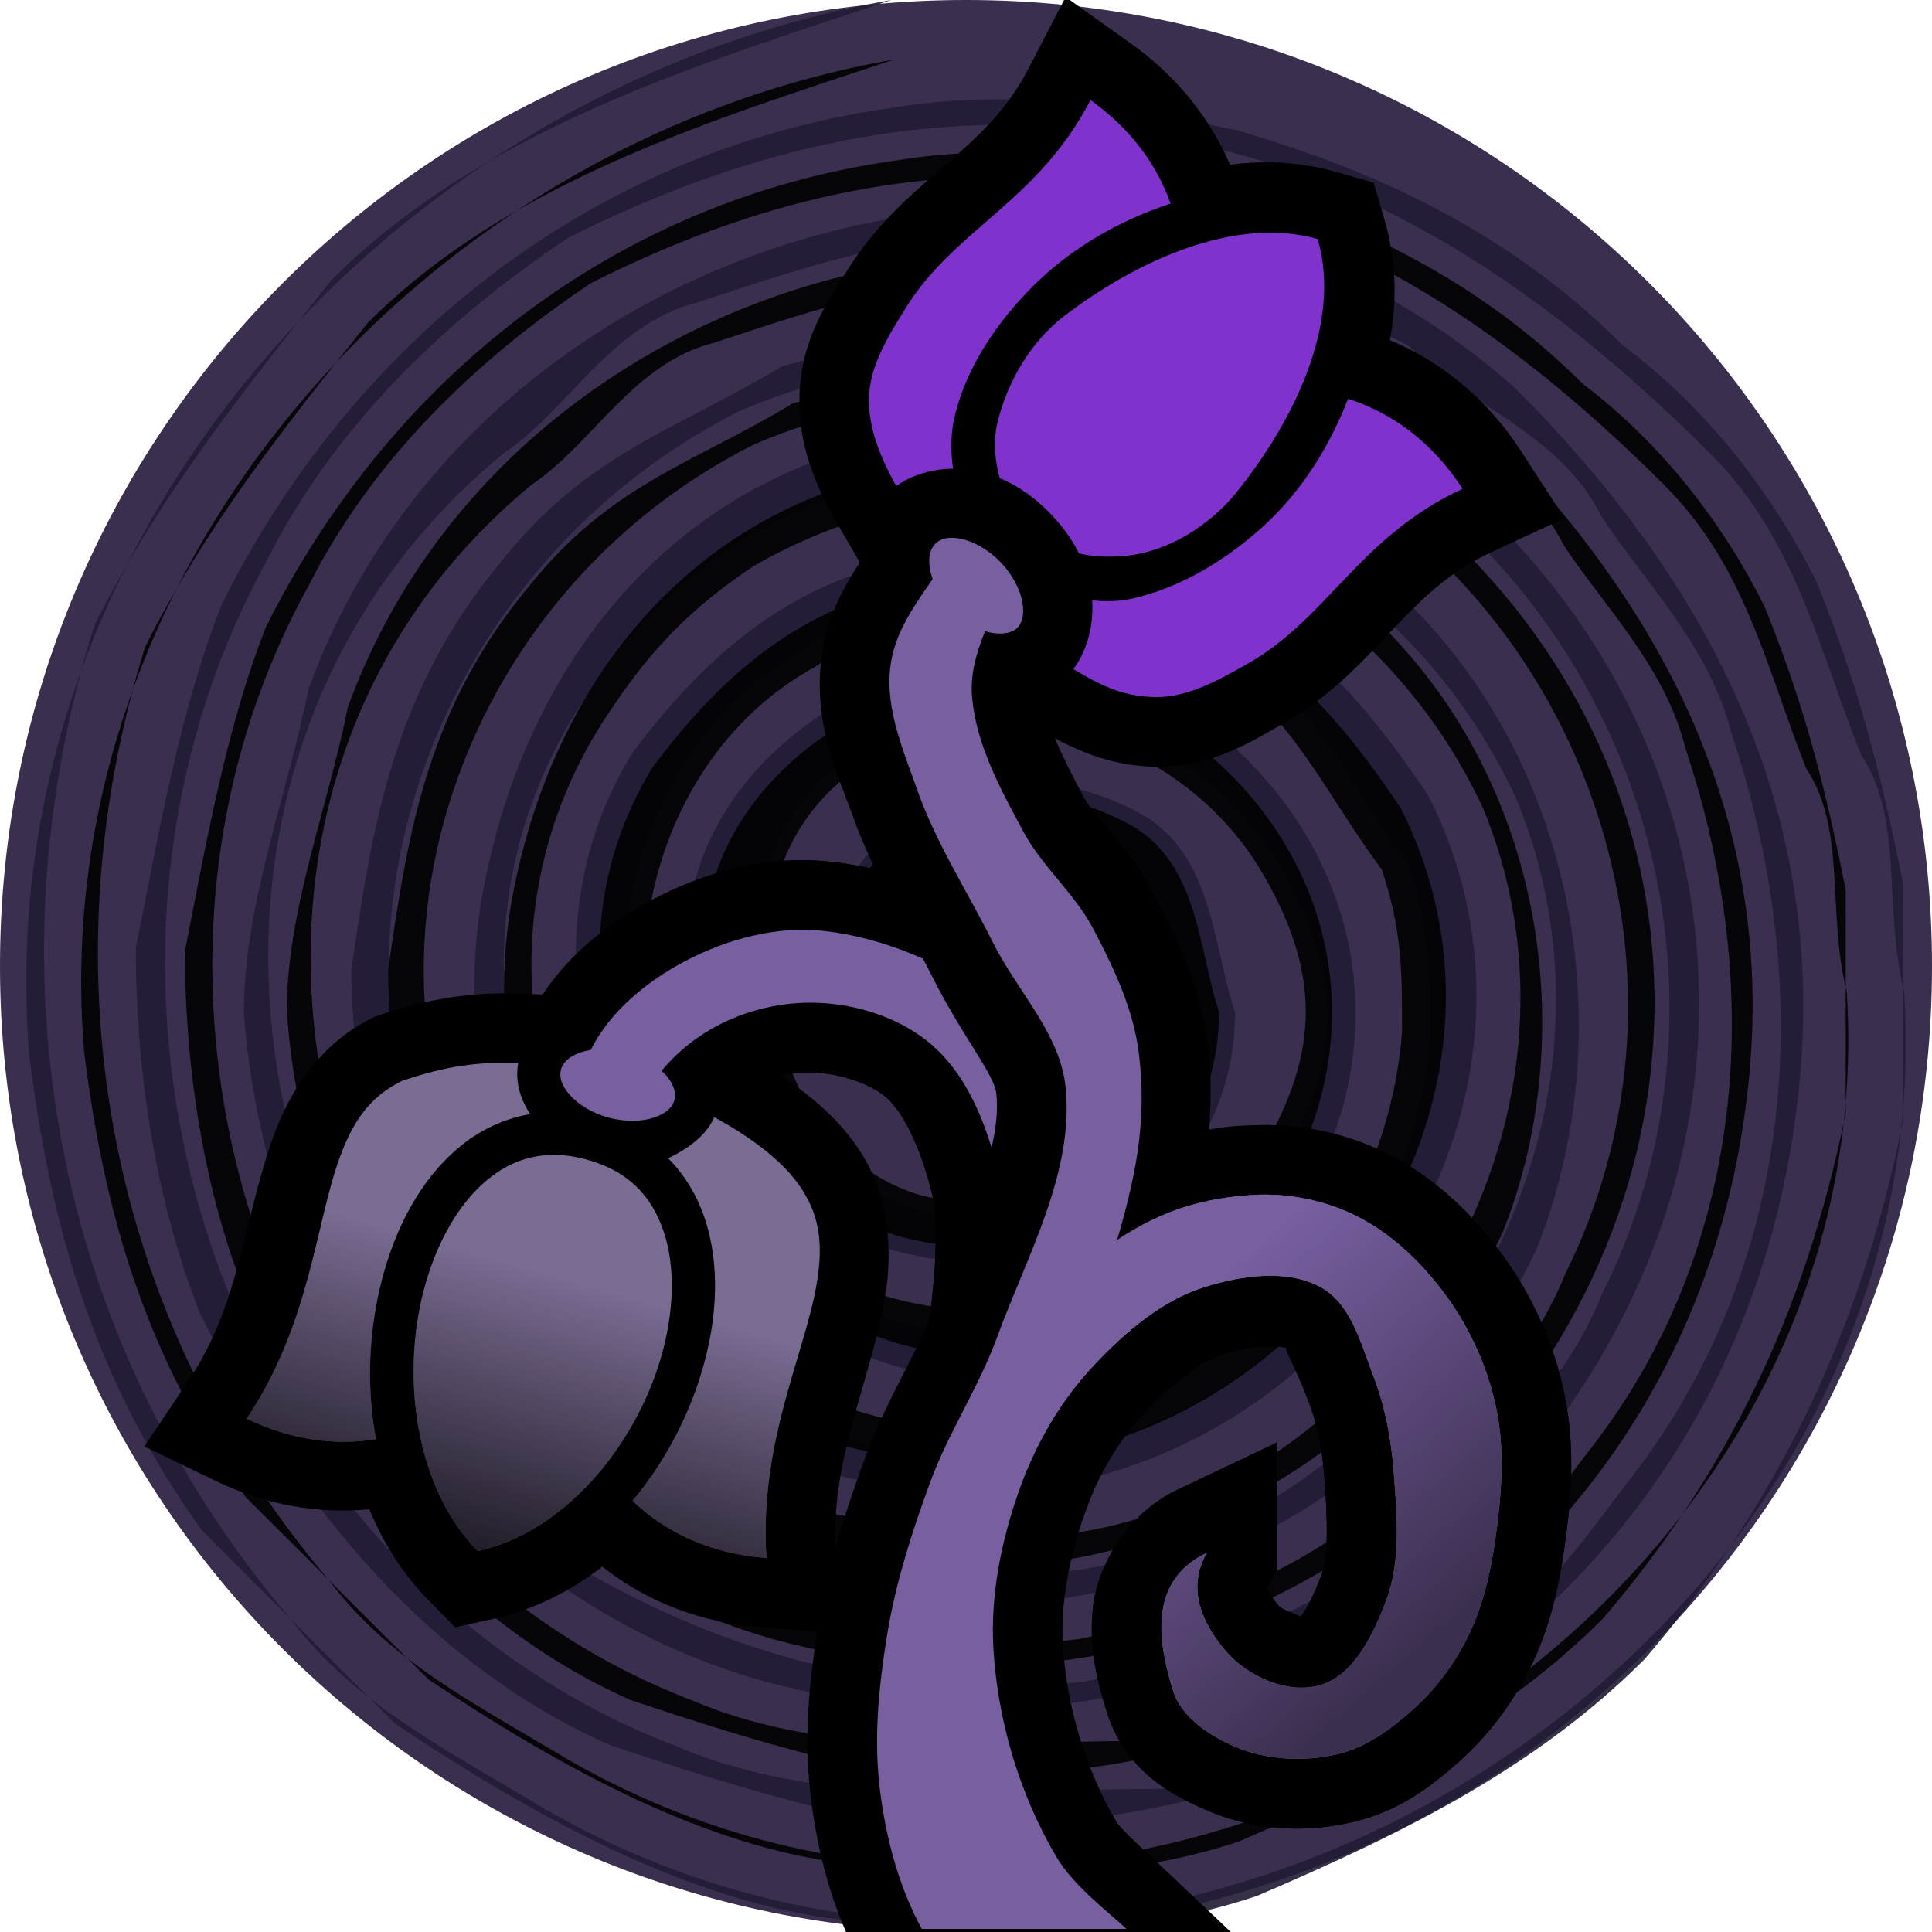 <svg height="500" viewBox="0 0 500 500" width="500" xmlns="http://www.w3.org/2000/svg" xmlns:xlink="http://www.w3.org/1999/xlink"><linearGradient id="a" gradientTransform="matrix(-1 0 0 1 515.051 0)" gradientUnits="userSpaceOnUse" x1="245.367" x2="174.983" y1="372.121" y2="451.883"><stop offset="0" stop-color="#775fa0"/><stop offset="1" stop-color="#3b2f4f"/></linearGradient><linearGradient id="b" gradientUnits="userSpaceOnUse" x1="370.802" x2="391.408" y1="329.697" y2="401.41"><stop offset="0" stop-opacity="0"/><stop offset="1" stop-color="#040305" stop-opacity=".75"/></linearGradient><filter id="c" color-interpolation-filters="sRGB" height="1.006" width="1.006" x="-.003" y="-.003"><feGaussianBlur stdDeviation=".173"/></filter><g transform="translate(-500)"><path d="m926.777 73.223c45.241 45.241 73.223 107.741 73.223 176.777 0 69.036-27.982 131.536-73.223 176.777-45.241 45.241-107.741 73.223-176.777 73.223-69.036 0-131.536-27.982-176.777-73.223-45.241-45.241-73.223-107.741-73.223-176.777 0-69.036 27.982-131.536 73.223-176.777 45.241-45.241 107.741-73.223 176.777-73.223 69.036 0 131.536 27.982 176.777 73.223z" fill="#3b2f4f"/><g clip-rule="evenodd"><path d="m730.649 0c-128.192 22.347-234.171 139.432-223.064 273.244 5.62 44.559 16.726 83.632 44.559 122.706l50.179 50.179c33.453 22.347 72.526 44.559 111.465 50.179 39.073 5.62 78.012 5.62 111.465-5.62 39.073-16.726 72.526-33.453 100.359-61.286 33.453-39.073 55.8-83.632 66.906-139.432v-61.286c-5.62-27.833-11.106-50.179-22.347-78.012-11.106-22.347-27.833-44.559-50.179-61.286-27.833-27.833-61.286-44.559-100.359-55.8-27.833-5.62-55.8-11.106-89.253-5.62-78.012 11.106-139.432 61.286-172.885 128.192-11.106 27.833-16.726 61.286-22.347 89.253 0 33.453 5.62 66.906 16.726 94.739 22.347 44.559 55.8 89.253 105.979 111.465 16.726 5.62 33.453 11.106 55.8 16.726 122.706 22.347 234.171-55.8 250.897-178.371 11.106-78.012-22.347-139.432-72.526-189.612-100.359-89.253-267.624-44.559-312.183 78.012-5.62 27.833-16.726 55.8-16.726 83.632 5.62 78.012 55.8 150.538 133.812 172.885 61.286 16.726 122.706 5.62 172.885-33.453 11.106-11.106 22.347-22.347 33.453-33.453 61.286-83.632 44.559-195.098-44.559-256.517-27.833-16.726-55.8-22.347-89.253-27.833-22.347-5.62-44.559 5.62-66.906 11.106-27.833 16.726-50.179 22.347-72.526 50.179-27.833 33.453-33.453 66.906-39.073 105.979 0 55.8 27.833 117.085 83.632 144.918 78.012 44.559 183.991 11.106 223.064-72.526 22.347-55.8 11.106-128.192-39.073-172.885-33.453-27.833-66.906-39.073-111.465-39.073-66.906 5.62-111.465 55.8-122.706 122.706-11.106 72.526 33.453 139.432 105.979 150.538 100.359 16.726 183.991-89.253 139.432-178.371-11.106-16.726-27.833-39.073-50.179-50.179-27.833-11.106-55.8-16.726-83.632-11.106-33.453 5.62-55.8 27.833-72.526 50.179-16.726 27.833-16.726 55.8-11.106 83.632 11.106 33.453 39.073 61.286 72.526 72.526 44.559 16.726 89.253-5.62 111.465-39.073 33.453-55.8 5.62-117.085-50.179-139.432-50.179-16.726-122.706 27.833-105.979 89.253 5.62 16.726 11.106 39.073 27.833 50.179 22.347 16.727 50.179 16.727 72.526 11.106 22.347-11.106 39.073-33.453 39.073-61.286-5.62-16.726-5.62-39.073-22.347-50.179-13.916-8.363-29.238-11.14-43.171-8.347-13.933 2.793-26.478 11.157-34.841 25.073-5.62 16.726-11.106 33.453 9.501 44.827 41.749-49.109 35.326.401 29.84-16.459v5.62c16.726-5.62 22.347-22.347 27.833-33.453 5.62 5.62 16.726 11.106 16.726 22.347 11.106 39.073-27.833 72.526-66.906 61.286-33.453-11.106-44.559-50.179-39.073-83.632 5.62-22.347 22.347-39.073 50.179-44.559 33.453-5.62 66.906 11.106 83.632 39.073 16.726 27.833 16.726 50.179 0 78.012-33.453 55.8-105.979 55.8-150.538 11.106-33.453-44.559-22.347-117.085 27.833-144.918 16.726-11.106 39.073-16.726 61.286-16.726 11.106 0 27.833 5.62 39.073 11.106 27.833 11.106 39.073 39.073 55.8 61.286 5.62 16.726 5.62 27.833 5.62 44.559-5.62 72.526-72.526 122.706-144.918 105.979-83.632-22.347-122.706-122.706-72.526-195.098 11.106-16.726 22.347-27.833 39.073-39.073 78.012-44.559 167.265-5.62 200.718 66.906 39.073 94.739-39.073 206.338-139.432 200.718-27.833-5.62-55.8-5.62-78.012-22.347-22.347-11.106-27.833-27.833-39.073-39.073-66.906-78.012-33.453-195.098 55.8-239.791 39.073-16.726 83.632-16.726 128.192-5.62 94.739 33.453 139.432 144.918 94.739 234.171-11.106 27.833-33.453 44.559-55.8 66.906-22.347 16.726-50.179 27.833-78.012 33.453-44.559 5.62-89.253-5.62-128.192-27.833-94.739-66.906-117.085-211.824-22.347-289.97 16.727-11.106 27.833-33.453 50.179-39.073 33.453-11.106 66.906-22.347 105.979-16.726 27.833 5.62 55.8 16.726 78.012 27.833 16.726 16.726 39.073 22.347 50.179 44.559 11.106 16.726 27.833 33.453 33.453 55.8 22.347 66.906 16.726 139.432-27.833 195.098-16.726 22.347-33.453 44.559-61.286 55.8-22.347 5.62-39.073 22.347-61.286 22.347-39.073 0-83.632 5.62-122.706-11.106-117.085-44.559-167.265-195.098-105.979-306.697 16.727-33.453 44.559-61.286 78.012-83.632 44.559-22.347 89.253-33.453 139.432-27.833 61.286 5.62 111.465 39.073 156.159 83.632 22.347 22.347 27.833 50.179 39.073 78.012 11.106 16.727 5.62 39.073 11.106 61.286 11.106 172.885-195.098 301.077-351.256 211.824-27.833-16.726-50.179-27.833-66.906-50.179-61.286-72.526-78.012-167.265-50.179-256.517 16.726-33.453 39.073-61.286 61.286-89.253 39.073-39.073 94.739-55.8 144.918-72.526" fill="#221b35" opacity=".9"/><path d="m731.451 15.388c-120.565 21.008-220.121 131.002-209.683 256.785 5.219 41.883 15.79 78.681 41.883 115.346 15.79 15.656 31.446 31.446 47.236 47.102 31.446 21.009 68.11 41.883 104.775 47.236 36.664 5.219 73.329 5.219 104.775-5.219 36.664-15.656 68.11-31.446 94.337-57.673 31.446-36.664 52.454-78.681 62.892-131.002v-57.673c-5.219-26.227-10.437-47.236-21.009-73.329-10.437-21.008-26.227-41.883-47.102-57.673-26.227-26.227-57.673-41.883-94.337-52.454-26.227-5.219-52.454-10.437-83.9-5.219-73.329 10.437-131.002 57.673-162.448 120.565-10.437 26.227-15.79 57.673-21.008 83.9 0 31.446 5.219 62.892 15.79 89.119 21.008 41.883 52.454 83.9 99.556 104.775 15.79 5.219 31.446 10.437 52.454 15.656 115.346 21.008 220.121-52.454 235.91-167.666 10.437-73.329-21.008-131.002-68.11-178.237-94.337-83.9-251.566-41.883-293.45 73.329-5.219 26.227-15.79 52.454-15.79 78.681 5.219 73.329 52.454 141.573 125.783 162.448 57.673 15.79 115.346 5.219 162.448-31.446 10.437-10.437 21.008-21.008 31.446-31.446 57.673-78.681 41.883-183.456-41.883-241.129-26.227-15.79-52.454-21.008-83.9-26.227-21.008-5.219-41.883 5.219-62.892 10.437-26.227 15.79-47.236 21.008-68.11 47.102-26.227 31.446-31.446 62.892-36.664 99.556 0 52.454 26.227 110.127 78.681 136.221 73.329 41.883 173.019 10.437 209.683-68.11 21.008-52.454 10.437-120.565-36.664-162.448-31.446-26.227-62.892-36.664-104.775-36.664-62.892 5.219-104.775 52.454-115.346 115.346-10.437 68.11 31.446 131.002 99.556 141.573 94.337 15.656 173.019-83.9 131.002-167.666-10.437-15.79-26.227-36.664-47.102-47.236-26.227-10.437-52.454-15.656-78.681-10.437-31.446 5.219-52.454 26.227-68.11 47.236-15.79 26.227-15.79 52.454-10.437 78.681 10.437 31.446 36.664 57.673 68.11 68.11 41.883 15.79 83.9-5.219 104.775-36.664 31.446-52.454 5.219-110.127-47.102-131.002-47.236-15.79-115.346 26.227-99.556 83.9 5.219 15.656 10.437 36.664 26.227 47.236 21.008 15.79 47.102 15.79 68.11 10.437 21.008-10.437 36.664-31.446 36.664-57.673-5.219-15.79-5.219-36.664-21.008-47.236-13.114-7.895-27.532-10.504-40.629-7.861-13.097 2.643-24.872 10.538-32.7 23.651-5.219 15.656-10.437 31.446 8.965 42.151 39.207-46.7 33.052-.268 27.967-16.057v5.219c15.79-5.219 21.008-21.008 26.227-31.446 5.219 5.219 15.656 10.437 15.656 21.008 10.437 36.664-26.227 68.11-62.892 57.673-31.446-10.437-41.883-47.236-36.664-78.681 5.219-21.008 21.008-36.664 47.102-41.883 31.446-5.219 62.892 10.437 78.681 36.664 15.656 26.227 15.656 47.236 0 73.329-31.446 52.454-99.556 52.454-141.573 10.437-31.446-41.883-21.008-110.127 26.227-136.221 15.79-10.437 36.664-15.656 57.673-15.656 10.437 0 26.227 5.219 36.664 10.437 26.227 10.437 36.664 36.664 52.454 57.673 5.219 15.79 5.219 26.227 5.219 41.883-5.219 68.11-68.11 115.346-136.221 99.556-78.681-21.008-115.346-115.346-68.11-183.456 10.437-15.656 21.008-26.227 36.664-36.664 73.329-41.883 157.229-5.219 188.675 62.892 36.664 89.119-36.664 193.893-131.002 188.675-26.227-5.219-52.454-5.219-73.329-21.008-21.008-10.437-26.227-26.227-36.664-36.664-62.892-73.329-31.446-183.456 52.454-225.339 36.664-15.79 78.681-15.79 120.565-5.219 89.119 31.446 131.002 136.221 89.119 220.121-10.437 26.227-31.446 41.883-52.454 62.892-21.008 15.79-47.236 26.227-73.329 31.446-41.883 5.219-83.9-5.219-120.565-26.227-89.119-62.892-110.127-199.112-21.008-272.575 15.656-10.437 26.227-31.446 47.102-36.664 31.446-10.437 62.892-21.008 99.556-15.656 26.227 5.219 52.454 15.656 73.329 26.227 15.656 15.79 36.664 21.008 47.102 41.883 10.437 15.79 26.227 31.446 31.446 52.454 21.008 62.892 15.79 131.002-26.227 183.456-15.79 21.008-31.446 41.883-57.673 52.454-21.008 5.219-36.664 21.008-57.673 21.008-36.664 0-78.681 5.219-115.346-10.437-110.127-41.883-157.229-183.456-99.556-288.231 15.79-31.446 41.883-57.673 73.329-78.681 41.883-21.008 83.9-31.446 131.002-26.227 57.673 5.219 104.775 36.664 146.792 78.681 21.009 21.008 26.227 47.102 36.664 73.329 10.437 15.79 5.219 36.664 10.437 57.673 10.437 162.448-183.456 283.012-330.248 199.112-26.227-15.656-47.236-26.227-62.892-47.236-57.673-68.11-73.329-157.229-47.236-241.129 15.79-31.446 36.664-57.673 57.673-83.9 36.664-36.664 89.119-52.454 136.221-68.11" opacity=".9"/></g></g><path d="m134.838 257.137 20.793.834-3.717 19.914c.025.041.044.105.252.414l2.729 4.068c.52.125 1.087.196 1.592.334 2.074.566 4.072 1.293 6.008 2.129l2.547-1.242c3.395-1.656 4.043-3.568 3.098-1.23l7.586-18.758 17.748 9.719c13.216 7.238 22.66 14.859 28.852 24.193h.002v.002c7.919 11.943 8.738 26.395 6.713 38.121-3.964 22.952-14.336 42.248-12.717 66.363l1.389 20.666-20.658-1.508c-15.918-1.162-30.106-6.911-41.184-15.715-8.206 6.321-17.615 11.175-28.344 13.545l-9.719 2.146-6.986-7.09c-6.807-6.91-11.69-14.928-15.238-23.445-12.869 1.209-26.526-.929-39.58-7.244l-18.646-9.02 11.533-17.205c13.45-20.067 14.121-41.981 22.164-63.838v-.002c4.113-11.176 12.07-23.263 24.879-29.633l1.045-.52 1.105-.381c13.223-4.557 25.069-6.087 36.756-5.619z"/><path d="m275.78-.779 16.875 12.012c11.886 8.46 20.55 19.434 25.666 31.383 1.498-.195 3.003-.353 4.52-.455 7.507-.507 15.239.155 23.084 2.379l9.574 2.715 2.793 9.553c3.144 10.761 3.263 21.262 1.424 31.234 13.175 5.453 25.166 15.173 33.912 28.684l11.256 17.387-18.787 8.723c-10.519 4.883-17.073 11.114-24.693 19.053-7.62 7.939-16.176 17.947-29.748 25.605-7.34 4.142-17.93 11.214-33.137 10.908-13.972-.281-24.892-6.483-36.234-13.723l-17.057-10.887 12.799-15.672c-1.595 1.953-.229.464-.41-3.309l-.135-2.822c-1.649-1.272-3.241-2.685-4.756-4.252v-.002h-.002c-.355-.367-.799-.829-1.207-1.246l-4.73-.422c-.375-.033-.443-.019-.488-.021l-15.932 13.049-10.613-18.293c-5.476-9.439-13.18-21.55-12.857-38.074.299-15.279 7.888-25.563 12.328-32.687 8.244-13.229 18.625-21.342 26.895-28.607 8.27-7.266 14.783-13.539 20.121-23.826z"/><path d="m209.003 222.623c2.094.046 4.208.187 6.336.432 24.038 2.768 46.124 14.242 63.18 29.799 11.923 10.876 17.069 24.27 21.223 34.689 5.452 13.677 7.162 30.766 7.162 30.766l-28.682 4.234c-.133 3.533-.292 7.081-.555 10.32-.713 8.796-1.811 15.904-1.811 15.904l-35.582-5.473s.911-5.938 1.512-13.342c.6-7.404.377-16.779-.059-18.758-2.686-12.214-7.405-23.088-12.678-27.445-4.965-4.103-14.89-6.883-22.547-6.1-5.022.514-9.797 2.206-14.01 4.771.156 2.311.048 4.644-.566 6.938v.002.002c-2.23 8.315-9.749 14.358-16.328 16.711-.001 0-.003.001-.004.002-7.332 2.622-14.744 2.689-22.664.568h-.002-.004c-7.906-2.119-14.285-5.841-19.365-11.824h-.002c-4.56-5.372-7.993-14.371-5.77-22.66 1.845-6.883 7.296-12.057 12.844-15.021 7.457-11.168 17.921-18.866 28.232-24.297 11.727-6.177 25.477-10.538 40.139-10.219z"/><path d="m258.066 346.032s4.014-26.096 1.242-38.702c-3-13.643-8.024-28.558-18.792-37.456-9.571-7.909-23.493-11.394-35.845-10.131-12.496 1.278-24.854 6.98-33.436 17.378.436.404.844.819 1.195 1.232 2.101 2.473 2.573 4.62 2.11 6.348-.464 1.729-1.948 3.334-5.004 4.425-3.056 1.093-7.411 1.347-11.949.131-4.538-1.216-8.206-3.613-10.306-6.087-2.101-2.475-2.573-4.621-2.109-6.349.462-1.728 1.947-3.333 5.003-4.425.815-.292 1.731-.511 2.708-.673 4.901-9.893 14.497-17.756 24.371-22.957 10.874-5.727 23.819-9.237 36.028-7.831 19.468 2.241 38.629 12.009 53.107 25.215 8.032 7.326 12.606 17.957 16.632 28.056 3.384 8.488 6.077 26.73 6.077 26.73" fill="#775fa0" stroke-width="36"/><path d="m240.274 343.295s.911-5.938 1.512-13.342c.6-7.404.377-16.779-.059-18.758-2.686-12.214-7.405-23.088-12.678-27.445-4.965-4.103-14.89-6.883-22.547-6.1-5.022.514-9.797 2.206-14.01 4.771.156 2.311.048 4.644-.566 6.938v.002.002c-2.23 8.315-9.749 14.358-16.328 16.711-.001 0-.003.001-.004.002-7.332 2.622-14.744 2.689-22.664.568h-.002-.004c-7.906-2.119-14.285-5.841-19.365-11.824h-.002c-4.56-5.372-7.993-14.371-5.77-22.66 1.845-6.883 7.296-12.057 12.844-15.021 7.457-11.168 17.921-18.866 28.232-24.297 11.727-6.177 25.477-10.538 40.139-10.219l0-0c2.094.046 4.208.187 6.336.432 24.038 2.768 46.124 14.242 63.18 29.799 11.923 10.876 17.069 24.27 21.223 34.689 5.452 13.677 7.162 30.766 7.162 30.766z"/><g stroke-width="36"><path d="m258.066 346.032s4.014-26.096 1.242-38.702c-3-13.643-8.024-28.558-18.792-37.456-9.571-7.909-23.493-11.394-35.845-10.131-12.496 1.278-24.854 6.98-33.436 17.378.436.404.844.819 1.195 1.232 2.101 2.473 2.573 4.62 2.11 6.348-.464 1.729-1.948 3.334-5.004 4.425-3.056 1.093-7.411 1.347-11.949.131-4.538-1.216-8.206-3.613-10.306-6.087-2.101-2.475-2.573-4.621-2.109-6.349.462-1.728 1.947-3.333 5.003-4.425.815-.292 1.731-.511 2.708-.673 4.901-9.893 14.497-17.756 24.371-22.957 10.874-5.727 23.819-9.237 36.028-7.831 19.468 2.241 38.629 12.009 53.107 25.215 8.032 7.326 12.606 17.957 16.632 28.056 3.384 8.488 6.077 26.73 6.077 26.73" fill="#775fa0"/><path d="m265.669 135.228c7.896 8.172 16.908 9.517 25.979 8.579 10.886-1.125 21.548-7.93 28.41-16.455 14.373-17.856 27.402-43.438 20.956-65.496-21.78-6.175-47.553 6.084-65.717 20.03-8.585 6.591-14.659 17.031-17.167 27.559-1.333 5.597-.429 11.787 1.541 17.193 1.196 3.281 4.061 6.585 5.999 8.59z" fill="#8033cc"/><path d="m298.88 180.405c8.473.171 16.549-4.424 23.93-8.589 20.846-11.762 28.873-32.853 55.707-45.31-7.83-12.095-18.213-19.639-29.637-23.288-4.696 12.056-11.63 23.287-20.918 32.021-9.604 9.031-21.556 16.484-34.376 19.555-5.838 1.399-12.099.837-17.99-.845.285 5.951-.521 11.749-3.628 15.554 11.153 7.118 17.235 10.706 26.912 10.901z" fill="#8033cc"/><path d="m235.323 131.768c3.687-3.02 8.426-4.045 13.064-3.631-2.36-6.852-2.889-14.209-1.175-21.011 3.189-12.654 11.167-24.209 20.447-33.383 9.744-9.632 22.091-16.721 35.296-21.062-3.583-10.086-10.317-19.368-20.738-26.785-13.621 26.25-35.057 33.348-47.718 53.662-4.479 7.187-9.442 15.053-9.608 23.52-.199 10.174 5.009 19.344 10.431 28.69z" fill="#8033cc"/><path d="m134.118 275.123c-.875 4.685.505 9.332 3.099 13.2-7.143 1.226-13.616 4.445-18.987 9.074-9.5 8.188-15.94 20.397-19.437 33.981-3.34 12.978-4.038 27.41-1.494 41.075-10.567 1.709-21.943.268-33.458-5.302 16.466-24.566 17.815-50.552 24.104-67.643 3.373-9.165 7.58-15.546 16.002-19.734 11.552-3.981 20.18-5.051 30.171-4.651zm73.207 32.338c5.198 7.839 5.639 15.487 3.977 25.111-3.1 17.949-14.921 41.114-12.939 70.632-14.37-1.049-25.978-6.525-34.671-14.787 8.312-9.915 14.49-21.764 18.016-33.739 3.995-13.568 4.682-27.517.615-39.544-1.942-5.74-5.084-11.011-9.392-15.367 5.355-2.612 10.051-6.106 11.893-10.661 11.604 6.355 18.623 12.51 22.499 18.354zm-55.582-7.395c10.962 2.993 16.934 9.541 20.015 18.653 3.08 9.111 2.73 20.95-.766 32.822-6.727 22.847-24.909 44.914-47.349 49.87-15.888-16.127-19.929-44.373-14.04-67.252 3.065-11.901 8.735-22.124 15.908-28.305 5.044-4.347 10.633-6.909 17.923-7.011 3.075.086 5.619.488 8.309 1.222z" fill="#7b6c93"/></g><path d="m246.743 121.285c1.963-.017 3.854.166 5.58.52h.002c7.689 1.577 14.019 5.384 19.68 11.297h.002l.002.002c5.667 5.923 9.171 12.454 10.398 20.141 0.0.001-0.0.001 0 .002 1.103 6.9-.58 16.403-6.801 22.359l-.143.139-.146.133c-1.904 1.743-3.796 2.853-5.654 3.734.856 7.185 5.301 16.432 11.061 27.125 2.61 4.845 10.99 11.746 18.055 25.102 5.707 10.789 12.098 23.608 13.895 39.109.856 7.384.762 14.471.207 21.566 3.458-.595 6.908-1.022 10.322-1.229 12.312-.746 24.642 1.717 35.744 7.238 12.659 6.295 22.285 15.901 29.648 25.906 7.895 10.727 13.494 23.134 16.242 36.234 3.079 14.677 1.654 28.518-.076 40.553-1.392 9.682-3.702 20.292-8.889 30.67-4.476 8.956-10.605 17.191-18.273 24.027-6.505 5.799-15.032 12.695-27.248 15.574-12.173 2.869-25.361 2.423-37.768-2.881-9.016-3.854-21.418-10.079-26.242-25.887-2.017-6.608-4.668-15.555-3.516-26.537 1.152-10.983 8.876-24.466 21.816-30.607l25.719-12.205v28.467 4.854l-2.424 4.166c.18.622 1.229 2.672 2.988 4.744.885 1.042 4.583 2.119 5.619 2.766.231-.255.375-.364.801-.986 1.379-2.018 3.084-5.658 4.523-9.447 1.975-5.2 1.735-14.445.857-25.92-.534-6.989-1.882-13.708-4.115-19.479-3.818-9.866-6.798-14.382-5.455-13.602-1.028-.598-8.433-1.03-16.031 1.336-6.186 1.926-13.703 7.747-20.816 15.268-6.138 6.489-11.229 14.753-14.547 23.393-4.699 12.238-7.38 25.195-6.693 36.725.946 15.875 5.897 32.342 13.92 45.912 1.168 1.975 8.681 8.665 14.916 14.572l32.793 31.066h-108.861l-5.107-9.426c-7.513-13.867-11.177-28.626-12.904-42.76-1.927-15.77-.27-30.836 1.963-44.588 2.501-15.398 7.156-29.761 12.123-43.217 5.753-15.585 13.538-27.195 17.248-37.357 8.428-23.083 18.16-42.086 16.719-56.652-.526-5.32-8.806-14.797-16.986-31.193-5.937-11.901-14.6-24.968-20.449-41.52-3.291-9.312-9.888-22.457-7.943-39.615 1.19-10.502 5.573-18.588 10.15-25.527.106-6.1 2.101-12.984 7.027-17.703l.004-.004c4.648-4.452 11.178-6.306 17.064-6.357z"/><path d="m264.876 215.271c4.866 9.035 13.193 15.912 17.992 24.984 5.434 10.273 10.586 21.219 11.924 32.764 1.852 15.979-.205 29.277-5.695 47.919 11.891-7.958 22.855-10.939 35.194-11.686 9.044-.548 18.529 1.354 26.641 5.388 9.224 4.587 17.059 12.161 23.166 20.458 6.336 8.609 10.927 18.8 13.122 29.262 2.347 11.189 1.351 22.98-.275 34.296-1.242 8.64-3.272 17.376-7.174 25.184-3.487 6.977-8.328 13.447-14.15 18.637-5.61 5.001-12.084 9.767-19.399 11.491-8.64 2.036-18.4 1.578-26.562-1.912-6.66-2.847-13.988-7.662-16.103-14.589-3.571-11.701-6.909-28.172 8.803-35.629v.001.001c-5.593 9.621-.738 18.838 4.843 25.412 5.582 6.574 15.995 11.253 24.292 8.902 8.913-2.525 13.911-13.169 17.2-21.829 3.994-10.514 2.834-22.469 1.977-33.684-.639-8.362-2.249-16.78-5.275-24.601-3.155-8.154-5.638-18.274-13.197-22.668-8.769-5.097-20.743-3.303-30.428-.288-11.108 3.459-20.549 11.633-28.543 20.085-7.911 8.364-14.147 18.561-18.274 29.308-5.37 13.985-8.747 29.295-7.856 44.248 1.119 18.778 6.82 37.808 16.393 54.001 4.38 7.408 13.83 14.499 18.03 18.479h-52.969c-6.115-11.287-9.33-23.81-10.865-36.369-1.599-13.09-.25-26.502 1.864-39.519 2.213-13.629 6.46-26.915 11.242-39.868 4.757-12.886 12.559-24.513 17.27-37.416 7.658-20.974 19.921-42.379 17.722-64.599-1.376-13.901-12.556-24.957-18.792-37.456-6.558-13.146-14.689-25.63-19.585-39.481-3.595-10.171-8.244-20.871-7.029-31.59.959-8.458 5.353-14.979 10.985-23.051-.328-.934-.576-1.843-.712-2.698-.512-3.205.181-5.278 1.474-6.514 1.292-1.238 3.401-1.856 6.581-1.204 3.179.652 7.044 2.716 10.293 6.109 3.248 3.394 5.12 7.335 5.631 10.54.513 3.205-.181 5.278-1.474 6.516-1.899 1.739-5.623 1.589-8.235.747-2.341 5.876-3.842 11.234-3.355 16.985 1.051 12.417 7.399 23.964 13.308 34.936z" fill="#775fa0" stroke-width="36"/><path d="m289.096 320.938c7.297-9.586 12.568-25.726 14.672-26.4 6.512-1.843 13.026-3.253 19.434-3.253h0c12.312-.746 24.642 1.717 35.744 7.238 12.659 6.295 22.285 15.901 29.648 25.906 7.895 10.727 13.494 23.134 16.242 36.234 3.079 14.677 1.654 28.518-.076 40.553-1.392 9.682-3.702 20.292-8.889 30.67-4.476 8.956-10.605 17.191-18.273 24.027-6.505 5.799-15.032 12.695-27.248 15.574-12.173 2.869-25.361 2.423-37.768-2.881-9.016-3.854-21.418-10.079-26.242-25.887-2.017-6.608-4.668-15.555-3.516-26.537 1.152-10.983 8.876-24.466 21.816-30.607l25.719-12.205v28.467 4.854l-2.424 4.166c.18.622 1.229 2.672 2.988 4.744.885 1.042 4.583 2.119 5.619 2.766.231-.255.375-.364.801-.986 1.379-2.018 3.084-5.658 4.523-9.447 1.975-5.2 1.735-14.445.857-25.92-.534-6.989-1.882-13.708-4.115-19.479-3.818-9.866-6.798-14.382-5.455-13.602-1.028-.598-8.433-1.03-16.031 1.336z"/><path d="m289.096 320.938c11.891-7.958 22.855-10.939 35.194-11.686 9.044-.548 18.529 1.354 26.641 5.388 9.224 4.587 17.059 12.161 23.166 20.458 6.336 8.609 10.927 18.8 13.122 29.262 2.347 11.189 1.351 22.98-.275 34.296-1.242 8.64-3.272 17.376-7.174 25.184-3.487 6.977-8.328 13.447-14.15 18.637-5.61 5.001-12.084 9.767-19.399 11.491-8.64 2.036-18.4 1.578-26.562-1.912-6.66-2.847-13.988-7.662-16.103-14.589-3.571-11.701-6.909-28.172 8.803-35.629v.001.001c-5.593 9.621-.738 18.838 4.843 25.412 5.582 6.574 15.995 11.253 24.292 8.902 8.913-2.525 13.911-13.169 17.2-21.829 3.994-10.514 2.834-22.469 1.977-33.684-.639-8.362-2.249-16.78-5.275-24.601-3.155-8.154-5.638-18.274-13.197-22.668-8.769-5.097-20.743-3.303-30.428-.288-11.108 3.459-20.549 11.633-28.543 20.085-7.911 8.364-14.147 18.561-18.274 29.308" fill="#775fa0" stroke-width="36"/><path d="m289.096 320.938c11.891-7.958 22.855-10.939 35.194-11.686 9.044-.548 18.529 1.354 26.641 5.388 9.224 4.587 17.059 12.161 23.166 20.458 6.336 8.609 10.927 18.8 13.122 29.262 2.347 11.189 1.351 22.98-.275 34.296-1.242 8.64-3.272 17.376-7.174 25.184-3.487 6.977-8.328 13.447-14.15 18.637-5.61 5.001-12.084 9.767-19.399 11.491-8.64 2.036-18.4 1.578-26.562-1.912-6.66-2.847-13.988-7.662-16.103-14.589-3.571-11.701-6.909-28.172 8.803-35.629v.001.001c-5.593 9.621-.738 18.838 4.843 25.412 5.582 6.574 15.995 11.253 24.292 8.902 8.913-2.525 13.911-13.169 17.2-21.829 3.994-10.514 2.834-22.469 1.977-33.684-.639-8.362-2.249-16.78-5.275-24.601-3.155-8.154-5.638-18.274-13.197-22.668-8.769-5.097-20.743-3.303-30.428-.288-11.108 3.459-20.549 11.633-28.543 20.085-7.911 8.364-14.147 18.561-18.274 29.308" fill="url(#a)" stroke-width="36"/><path d="m380.933 275.123c.875 4.685-.505 9.332-3.099 13.2 7.143 1.226 13.616 4.445 18.987 9.074 9.5 8.188 15.94 20.397 19.437 33.981 3.34 12.978 4.038 27.41 1.494 41.075 10.567 1.709 21.943.268 33.458-5.302-16.466-24.566-17.815-50.552-24.104-67.643-3.373-9.165-7.58-15.546-16.002-19.734-11.552-3.981-20.18-5.051-30.171-4.651zm-73.207 32.338c-5.198 7.839-5.639 15.487-3.977 25.111 3.1 17.949 14.921 41.114 12.939 70.632 14.37-1.049 25.978-6.525 34.671-14.787-8.312-9.915-14.49-21.764-18.016-33.739-3.995-13.568-4.682-27.517-.615-39.544 1.942-5.74 5.084-11.011 9.392-15.367-5.355-2.612-10.051-6.106-11.893-10.661-11.604 6.355-18.623 12.51-22.499 18.354zm55.582-7.395c-10.962 2.993-16.934 9.541-20.015 18.653-3.08 9.111-2.73 20.95.766 32.822 6.727 22.847 24.909 44.914 47.349 49.87 15.888-16.127 19.929-44.373 14.04-67.252-3.065-11.901-8.735-22.124-15.908-28.305-5.044-4.347-10.633-6.909-17.923-7.011-3.075.086-5.619.488-8.309 1.222z" fill="url(#b)" filter="url(#c)" stroke-width="36" transform="matrix(-1 0 0 1 515.051 0)"/></svg>
